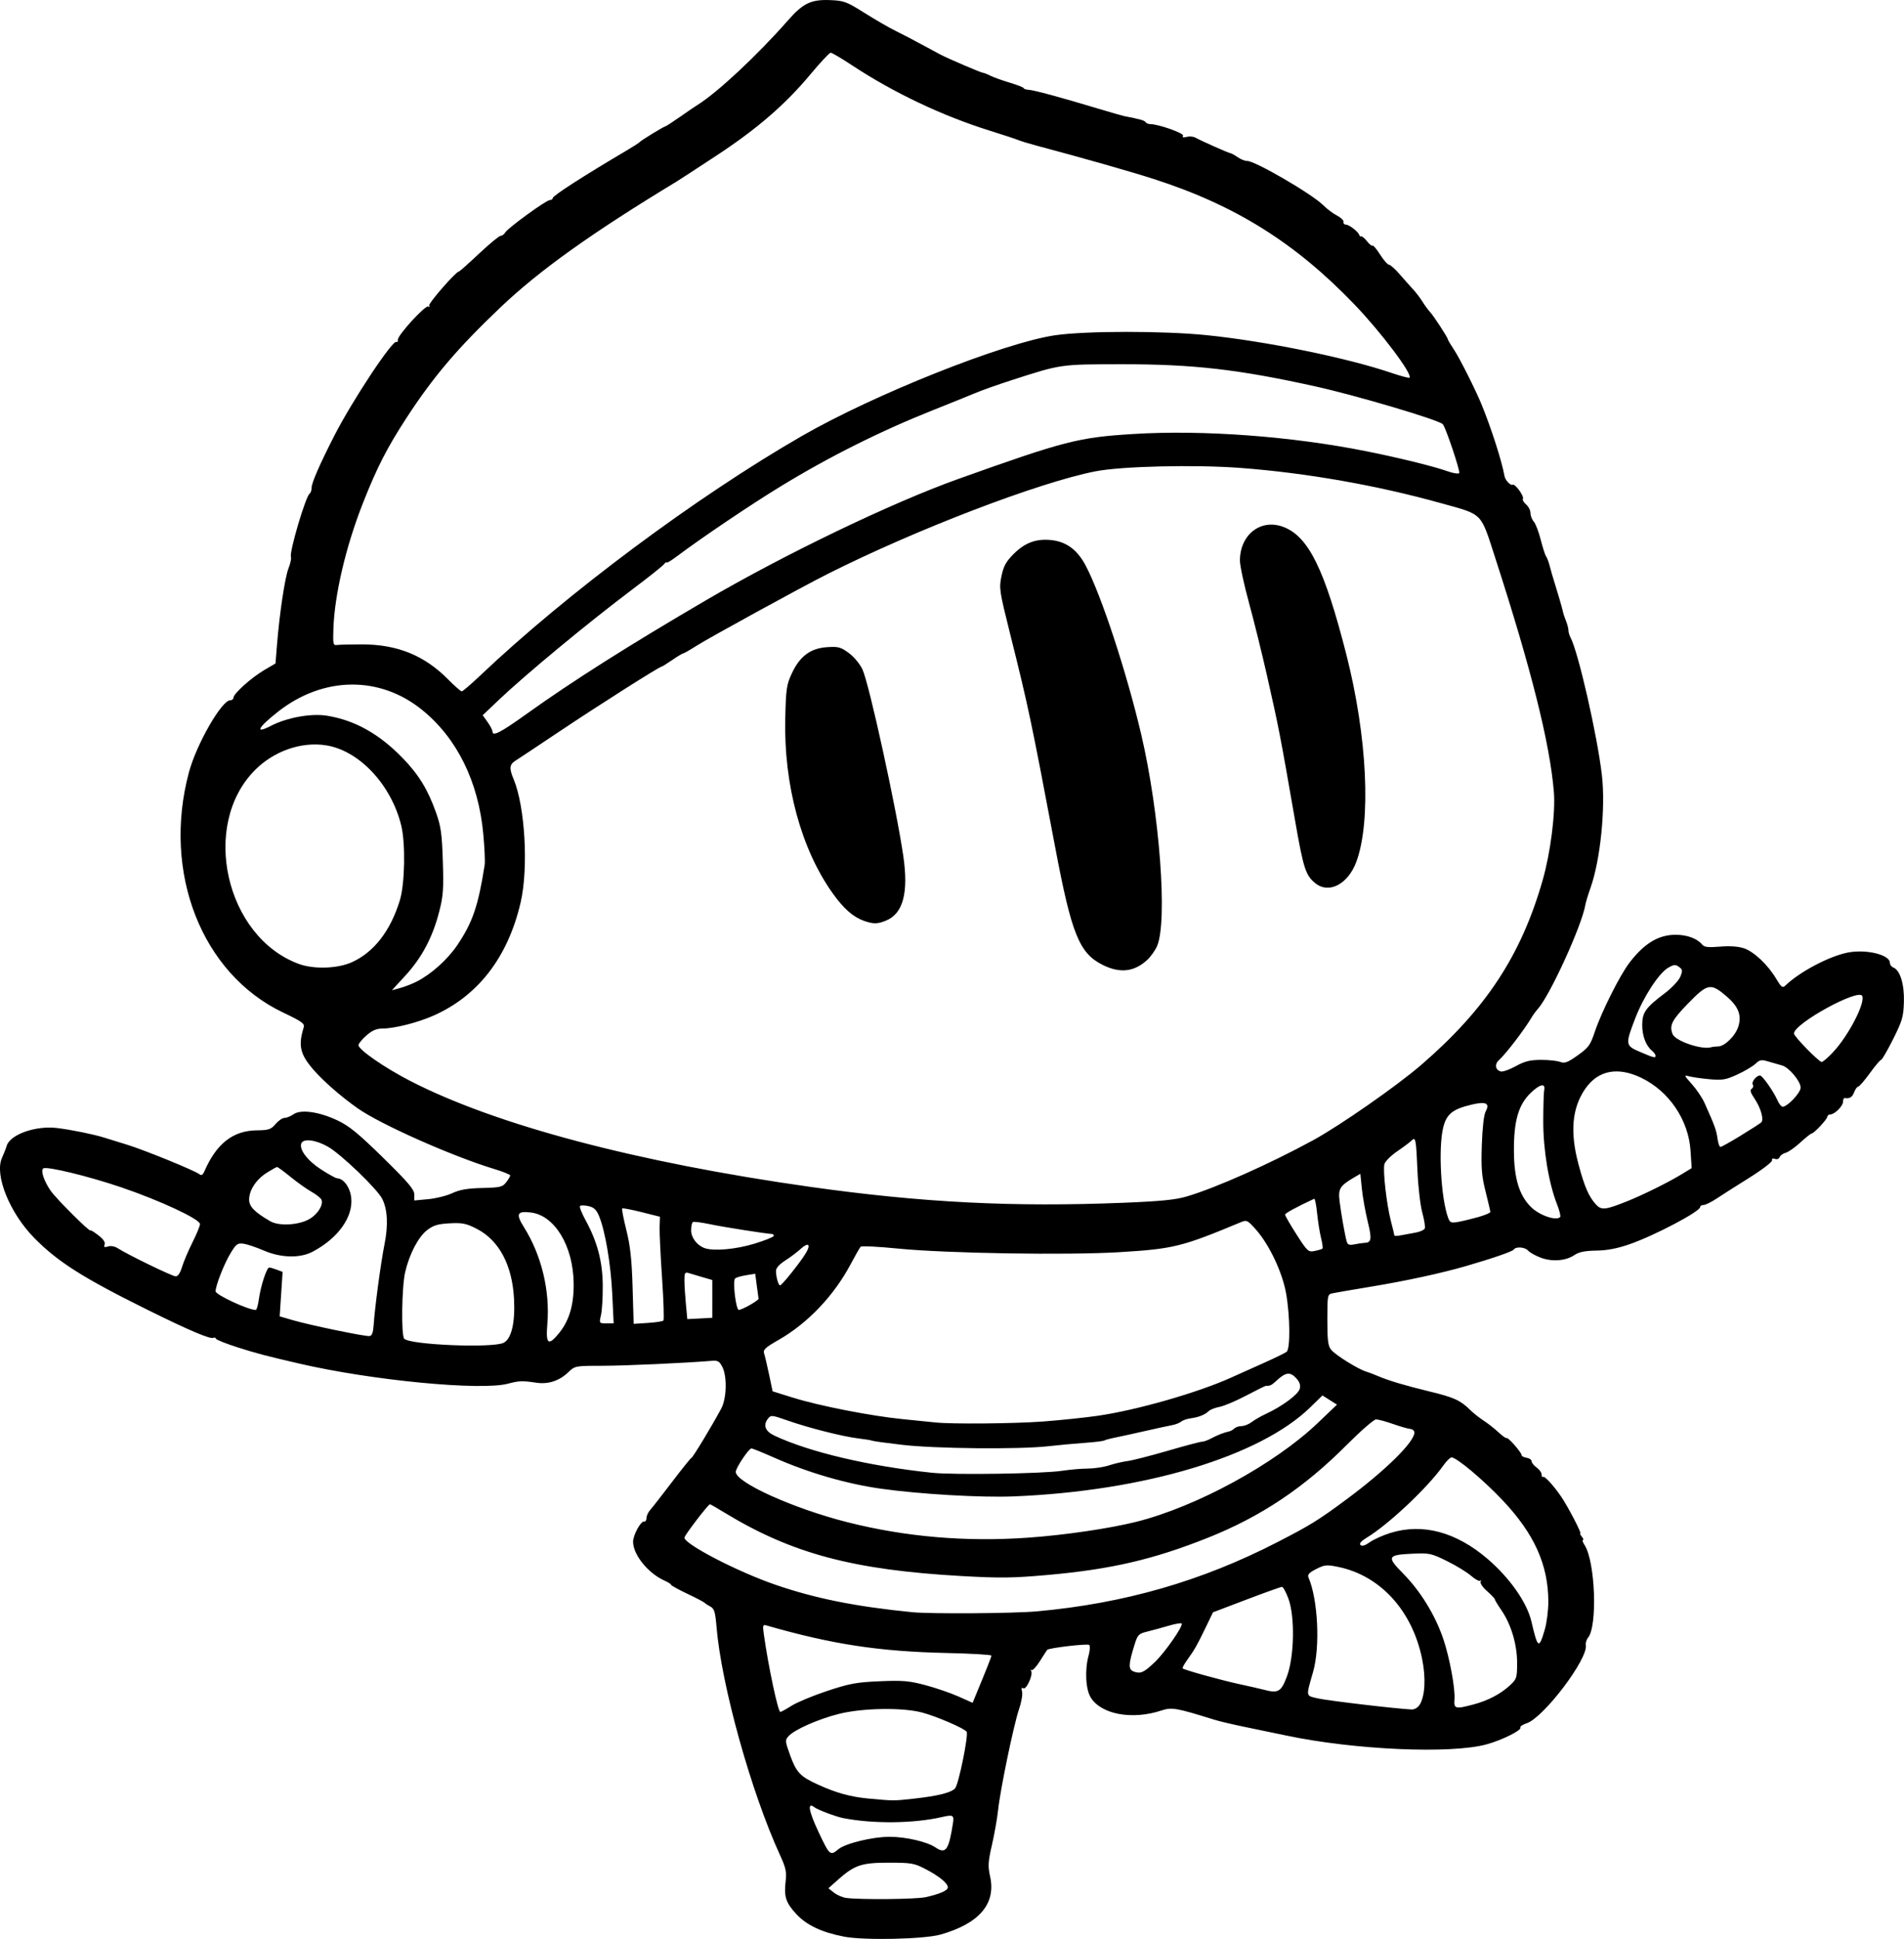 <?xml version="1.0" encoding="UTF-8" standalone="no"?>
<!-- Created with Inkscape (http://www.inkscape.org/) -->

<svg
   width="225.661mm"
   height="229.713mm"
   viewBox="0 0 225.661 229.713"
   version="1.1"
   id="svg5"
   xml:space="preserve"
   xmlns="http://www.w3.org/2000/svg"
   xmlns:svg="http://www.w3.org/2000/svg"><defs
     id="defs2" /><g
     id="layer1"
     transform="translate(-17.696,30.734)"><path
       style="fill:#000000;stroke-width:0.265"
       d="m 117.732,198.709 c -2.638,-0.504 -4.451,-1.363 -5.673,-2.689 -1.23,-1.335 -1.464,-2.057 -1.25,-3.861 0.131,-1.11 0.028,-1.596 -0.656,-3.087 -3.441,-7.499 -6.958,-20.135 -7.537,-27.076 -0.147,-1.765 -0.264,-2.148 -0.732,-2.394 -0.306,-0.161 -0.616,-0.364 -0.689,-0.451 -0.073,-0.087 -0.996,-0.569 -2.051,-1.07 -1.055,-0.501 -1.918,-0.978 -1.918,-1.06 0,-0.082 -0.337,-0.298 -0.749,-0.48 -1.961,-0.868 -3.749,-3.073 -3.749,-4.622 0,-0.779 0.923,-2.472 1.3,-2.386 0.158,0.036 0.288,-0.15 0.288,-0.413 0,-0.264 0.208,-0.71 0.463,-0.992 0.255,-0.282 1.411,-1.763 2.571,-3.291 1.159,-1.528 2.197,-2.816 2.306,-2.863 0.188,-0.08 2.378,-3.705 3.518,-5.822 0.645,-1.198 0.716,-3.789 0.134,-4.941 -0.327,-0.648 -0.546,-0.781 -1.191,-0.726 -3.021,0.258 -10.326,0.589 -13.029,0.592 -3.231,0.003 -3.247,0.006 -4.062,0.785 -1.05,1.004 -2.362,1.43 -3.758,1.221 -1.664,-0.248 -2.058,-0.235 -3.356,0.113 -3.2,0.859 -16.164,-0.386 -24.739,-2.377 -4.008,-0.93 -5.035,-1.2 -7.276,-1.912 -1.382,-0.439 -2.553,-0.905 -2.602,-1.034 -0.049,-0.13 -0.179,-0.18 -0.29,-0.112 -0.342,0.211 -2.865,-0.857 -7.824,-3.313 -7.645,-3.786 -10.626,-5.675 -13.407,-8.496 -2.935,-2.976 -4.757,-7.485 -3.841,-9.509 0.223,-0.493 0.474,-1.134 0.558,-1.425 0.387,-1.339 3.445,-2.419 5.97,-2.109 1.713,0.21 4.322,0.741 5.587,1.137 0.495,0.155 1.733,0.539 2.752,0.853 2.074,0.64 8.025,3.069 8.528,3.482 0.236,0.193 0.402,0.095 0.599,-0.357 1.434,-3.286 3.393,-4.812 6.219,-4.841 1.395,-0.015 1.663,-0.105 2.206,-0.744 0.34,-0.4 0.82,-0.728 1.066,-0.728 0.246,0 0.723,-0.194 1.061,-0.43 0.867,-0.608 3.033,-0.306 5.218,0.727 1.385,0.654 2.478,1.549 5.418,4.431 2.951,2.893 3.683,3.755 3.683,4.333 v 0.721 l 1.654,-0.154 c 0.91,-0.084 2.189,-0.404 2.844,-0.711 0.887,-0.415 1.792,-0.572 3.554,-0.614 2.129,-0.051 2.41,-0.117 2.838,-0.674 0.261,-0.34 0.478,-0.704 0.481,-0.809 0.003,-0.105 -0.857,-0.453 -1.912,-0.773 -4.976,-1.511 -13.433,-5.267 -16.151,-7.172 -1.946,-1.364 -4.102,-3.244 -5.27,-4.596 -1.578,-1.825 -1.81,-2.838 -1.147,-4.995 0.14,-0.457 -0.194,-0.699 -2.442,-1.769 -9.645,-4.592 -14.346,-16.589 -11.156,-28.47 0.889,-3.311 3.878,-8.522 4.888,-8.522 0.214,0 0.388,-0.139 0.388,-0.31 0,-0.47 2.114,-2.368 3.634,-3.262 l 1.349,-0.794 0.169,-2.117 c 0.299,-3.754 0.949,-8.096 1.369,-9.146 0.225,-0.562 0.356,-1.175 0.291,-1.362 -0.205,-0.591 1.758,-7.22 2.223,-7.507 0.124,-0.077 0.226,-0.384 0.226,-0.682 0,-0.581 0.956,-2.77 2.696,-6.174 2.132,-4.169 6.914,-11.387 7.361,-11.111 0.111,0.069 0.185,-0.043 0.166,-0.248 -0.051,-0.518 3.273,-4.15 3.609,-3.942 0.15,0.093 0.197,0.046 0.104,-0.105 -0.147,-0.238 3.172,-4.043 3.527,-4.044 0.073,-1.561e-4 1.144,-0.952 2.381,-2.114 1.237,-1.163 2.392,-2.114 2.567,-2.115 0.175,-7.93e-4 0.416,-0.177 0.536,-0.392 0.292,-0.522 4.865,-3.842 5.292,-3.842 0.185,0 0.336,-0.102 0.336,-0.227 0,-0.28 3.553,-2.569 8.731,-5.626 0.8,-0.472 1.515,-0.932 1.587,-1.022 0.163,-0.201 2.872,-1.856 3.038,-1.856 0.066,0 0.844,-0.506 1.729,-1.124 0.885,-0.618 1.802,-1.244 2.038,-1.389 2.366,-1.459 7.13,-5.905 10.779,-10.061 1.767,-2.012 2.728,-2.473 4.973,-2.384 1.646,0.065 1.952,0.179 4.097,1.529 1.275,0.802 2.913,1.75 3.641,2.105 0.728,0.356 2.128,1.084 3.111,1.619 0.984,0.535 1.996,1.081 2.249,1.212 0.918,0.478 4.811,2.143 5.014,2.145 0.115,7.93e-4 0.506,0.154 0.87,0.34 0.364,0.186 1.406,0.562 2.315,0.834 0.909,0.272 1.654,0.566 1.654,0.652 0,0.086 0.268,0.173 0.595,0.194 0.64,0.04 3.679,0.863 8.136,2.202 1.528,0.459 2.957,0.87 3.175,0.912 1.892,0.367 2.407,0.512 2.532,0.715 0.08,0.129 0.333,0.235 0.564,0.235 0.969,0 4.056,1.096 3.881,1.378 -0.121,0.196 0.018,0.241 0.42,0.136 0.331,-0.086 0.796,-0.05 1.034,0.082 0.733,0.405 3.972,1.844 4.151,1.844 0.093,0 0.485,0.215 0.871,0.478 0.386,0.263 0.881,0.464 1.099,0.446 0.86,-0.068 7.684,3.891 9.035,5.241 0.443,0.443 1.182,0.998 1.64,1.232 0.459,0.234 0.804,0.571 0.768,0.748 -0.036,0.177 0.094,0.322 0.29,0.322 0.382,0 1.498,0.875 1.579,1.237 0.027,0.12 0.131,0.191 0.232,0.157 0.101,-0.034 0.412,0.23 0.692,0.586 0.28,0.356 0.571,0.586 0.647,0.51 0.076,-0.076 0.478,0.4 0.895,1.058 0.417,0.657 0.893,1.199 1.057,1.205 0.165,0.005 0.736,0.516 1.269,1.134 0.533,0.618 1.247,1.422 1.588,1.786 0.34,0.364 0.839,1.019 1.109,1.455 0.27,0.437 0.66,0.97 0.867,1.186 0.42,0.437 2.144,3.079 2.144,3.286 0,0.072 0.341,0.644 0.757,1.269 0.648,0.974 2.539,4.736 3.231,6.429 1.165,2.85 2.415,6.746 2.727,8.506 0.086,0.482 0.731,1.158 0.967,1.013 0.272,-0.168 1.393,1.383 1.211,1.677 -0.074,0.121 0.097,0.418 0.38,0.661 0.284,0.243 0.516,0.701 0.516,1.019 0,0.317 0.175,0.77 0.388,1.006 0.214,0.236 0.584,1.198 0.822,2.138 0.239,0.94 0.524,1.827 0.634,1.973 0.11,0.146 0.294,0.622 0.41,1.058 0.116,0.437 0.247,0.913 0.292,1.058 0.652,2.098 1.224,4.049 1.279,4.366 0.038,0.218 0.205,0.732 0.371,1.142 0.166,0.41 0.302,0.923 0.302,1.142 0,0.218 0.114,0.611 0.254,0.872 0.916,1.712 3.167,11.589 3.713,16.291 0.449,3.872 -0.173,10.036 -1.35,13.361 -0.283,0.8 -0.555,1.693 -0.604,1.984 -0.417,2.479 -4.197,10.757 -5.649,12.371 -0.23,0.256 -0.548,0.686 -0.706,0.957 -0.847,1.448 -3.063,4.345 -3.903,5.103 -0.547,0.493 -0.406,1.205 0.264,1.336 0.242,0.047 1.036,-0.241 1.763,-0.642 1.037,-0.57 1.677,-0.729 2.959,-0.733 0.9,-0.003 1.925,0.105 2.278,0.239 0.534,0.203 0.883,0.073 2.077,-0.774 1.29,-0.915 1.497,-1.201 2.042,-2.824 0.785,-2.336 2.954,-6.659 4.087,-8.143 1.749,-2.291 3.446,-3.32 5.475,-3.32 1.367,0 2.546,0.433 3.146,1.156 0.259,0.312 0.716,0.365 2.12,0.247 1.142,-0.096 2.164,-0.027 2.821,0.19 1.194,0.394 2.858,1.965 3.847,3.632 0.583,0.982 0.747,1.107 1.058,0.807 1.711,-1.648 5.229,-3.506 7.443,-3.931 2.178,-0.418 4.964,0.267 4.964,1.221 0,0.219 0.179,0.467 0.398,0.551 0.807,0.31 1.325,1.974 1.264,4.064 -0.051,1.773 -0.188,2.245 -1.283,4.432 -0.674,1.346 -1.313,2.447 -1.418,2.447 -0.106,0 -0.71,0.714 -1.342,1.587 -0.633,0.873 -1.251,1.587 -1.375,1.587 -0.124,0 -0.338,0.298 -0.477,0.661 -0.226,0.595 -0.536,0.786 -1.124,0.693 -0.109,-0.017 -0.198,0.18 -0.198,0.439 0,0.511 -0.99,1.494 -1.518,1.506 -0.18,0.004 -0.335,0.127 -0.343,0.272 -0.018,0.305 -1.593,1.984 -1.861,1.984 -0.099,0 -0.7,0.48 -1.337,1.066 -0.637,0.586 -1.417,1.133 -1.734,1.215 -0.317,0.082 -0.64,0.315 -0.718,0.517 -0.08,0.209 -0.322,0.299 -0.559,0.208 -0.258,-0.099 -0.388,-0.034 -0.341,0.171 0.042,0.182 -1.184,1.12 -2.724,2.083 -1.541,0.963 -3.295,2.079 -3.897,2.479 -0.603,0.4 -1.277,0.728 -1.498,0.728 -0.221,0 -0.402,0.11 -0.402,0.245 0,0.525 -5.387,3.365 -8.334,4.393 -1.475,0.515 -2.678,0.746 -3.969,0.765 -1.34,0.019 -2.055,0.164 -2.588,0.523 -1.045,0.705 -2.662,0.828 -4.029,0.306 -0.631,-0.241 -1.29,-0.61 -1.465,-0.821 -0.354,-0.426 -1.462,-0.517 -1.695,-0.139 -0.142,0.23 -2.465,1.034 -5.701,1.973 -2.852,0.827 -7.072,1.743 -11.113,2.411 -2.256,0.373 -4.369,0.737 -4.696,0.809 -0.575,0.126 -0.595,0.234 -0.595,3.139 0,2.477 0.082,3.107 0.463,3.565 0.512,0.616 3.181,2.279 4.106,2.558 0.325,0.098 0.947,0.333 1.384,0.522 1.254,0.544 3.248,1.139 6.231,1.862 2.831,0.685 3.598,1.037 4.749,2.177 0.364,0.36 1.078,0.926 1.587,1.257 0.509,0.331 1.306,0.957 1.771,1.391 0.465,0.434 0.895,0.739 0.957,0.677 0.146,-0.146 1.77,1.702 1.77,2.013 0,0.13 0.268,0.275 0.595,0.322 0.327,0.046 0.595,0.231 0.595,0.41 0,0.179 0.268,0.513 0.595,0.743 0.327,0.229 0.595,0.609 0.595,0.843 0,0.234 0.071,0.355 0.157,0.269 0.165,-0.165 1.214,0.969 2.144,2.318 0.768,1.114 2.47,4.366 2.285,4.366 -0.084,0 -0.005,0.179 0.176,0.397 0.181,0.218 0.242,0.397 0.134,0.397 -0.107,0 -0.021,0.268 0.192,0.595 1.268,1.95 1.554,9.604 0.411,10.982 -0.187,0.225 -0.304,0.62 -0.261,0.878 0.276,1.631 -4.999,8.593 -7.016,9.259 -0.481,0.159 -0.814,0.386 -0.74,0.505 0.192,0.311 -2.159,1.481 -3.99,1.986 -4.236,1.169 -15.704,0.665 -23.788,-1.046 -1.019,-0.216 -3.102,-0.647 -4.63,-0.96 -1.528,-0.312 -3.254,-0.716 -3.836,-0.898 -4.517,-1.407 -5.079,-1.507 -6.267,-1.111 -3.473,1.156 -7.168,0.484 -8.413,-1.531 -0.606,-0.98 -0.72,-3.294 -0.246,-4.999 0.156,-0.563 0.185,-1.117 0.065,-1.23 -0.191,-0.179 -4.776,0.358 -4.979,0.583 -0.041,0.046 -0.429,0.646 -0.862,1.333 -0.433,0.687 -0.882,1.164 -0.999,1.058 -0.117,-0.105 -0.134,-0.055 -0.039,0.111 0.256,0.448 -0.573,2.27 -0.932,2.048 -0.202,-0.125 -0.248,0.006 -0.145,0.404 0.085,0.323 -0.079,1.265 -0.364,2.092 -0.624,1.812 -2.23,9.555 -2.48,11.955 -0.098,0.946 -0.422,2.781 -0.719,4.079 -0.466,2.033 -0.497,2.552 -0.229,3.753 0.726,3.245 -1.272,5.594 -5.871,6.899 -1.949,0.553 -9.039,0.707 -11.442,0.248 z m 9.657,-4.672 c 1.694,-0.376 2.646,-0.795 2.646,-1.164 0,-0.484 -1.029,-1.327 -2.646,-2.168 -1.343,-0.699 -1.679,-0.757 -4.366,-0.757 -3.246,0 -4.06,0.279 -6.085,2.086 l -1.058,0.944 0.661,0.522 c 0.364,0.287 1.019,0.569 1.455,0.625 1.715,0.223 8.268,0.16 9.393,-0.09 z m -10.319,-5.69 c 0.826,-0.687 4.079,-1.473 6.068,-1.466 1.946,0.007 4.421,0.581 5.434,1.262 1.221,0.82 1.573,0.328 2.072,-2.897 0.144,-0.928 -0.002,-1.009 -1.285,-0.711 -3.335,0.775 -8.16,0.828 -11.729,0.13 -0.879,-0.172 -3.004,-0.972 -3.415,-1.286 -0.867,-0.661 -0.68,0.437 0.503,2.95 1.302,2.767 1.376,2.831 2.353,2.018 z m 8.864,-5.979 c 2.924,-0.32 4.519,-0.717 4.966,-1.238 0.417,-0.485 1.601,-6.308 1.362,-6.695 -0.241,-0.389 -3.548,-1.817 -5.27,-2.275 -2.335,-0.621 -7.076,-0.543 -9.875,0.161 -2.443,0.614 -5.257,1.858 -5.958,2.633 -0.433,0.479 -0.423,0.595 0.201,2.315 0.715,1.97 1.185,2.467 3.202,3.39 2.24,1.026 3.933,1.495 6.11,1.695 2.949,0.271 2.92,0.271 5.261,0.015 z m -14.405,-11.022 c 0.647,-0.408 2.546,-1.196 4.219,-1.75 2.641,-0.875 3.462,-1.026 6.218,-1.143 2.74,-0.116 3.483,-0.053 5.424,0.465 1.237,0.33 2.998,0.935 3.914,1.345 l 1.665,0.744 0.242,-0.584 c 1.476,-3.563 1.985,-4.847 1.985,-5.009 0,-0.106 -2.381,-0.245 -5.292,-0.31 -8.032,-0.178 -13.561,-1.022 -21.374,-3.265 -0.417,-0.12 -0.453,-0.002 -0.309,1.022 0.538,3.836 1.684,9.227 1.961,9.227 0.094,0 0.7,-0.334 1.347,-0.742 z m 74.429,-0.117 c 0.631,-1.009 0.747,-3.156 0.291,-5.404 -1.162,-5.732 -4.96,-9.897 -9.959,-10.921 -1.363,-0.279 -1.605,-0.256 -2.602,0.253 -0.845,0.431 -1.055,0.664 -0.907,1.007 1.122,2.616 1.394,8.184 0.546,11.162 -0.862,3.027 -0.899,2.808 0.539,3.153 1.085,0.26 9.292,1.232 11.131,1.317 0.345,0.016 0.743,-0.219 0.962,-0.568 z m 6.386,-0.029 c 1.704,-0.455 3.219,-1.248 4.299,-2.252 0.814,-0.756 0.86,-0.898 0.86,-2.674 0,-2.188 -0.711,-4.566 -1.87,-6.25 -0.427,-0.62 -0.776,-1.199 -0.776,-1.287 0,-0.087 -0.416,-0.524 -0.925,-0.971 -0.512,-0.45 -0.848,-0.948 -0.751,-1.116 0.096,-0.167 0.078,-0.217 -0.039,-0.112 -0.117,0.106 -0.605,-0.152 -1.084,-0.573 -0.479,-0.421 -1.762,-1.205 -2.85,-1.743 -1.872,-0.925 -2.093,-0.973 -4.106,-0.881 -2.967,0.135 -3.078,0.36 -1.141,2.315 2.087,2.106 3.838,4.955 4.805,7.816 0.735,2.175 1.415,5.853 1.315,7.118 -0.09,1.14 0.091,1.189 2.262,0.609 z m -22.115,-3.345 c 0.869,-2.334 0.956,-7.071 0.168,-9.194 -0.283,-0.764 -0.626,-1.389 -0.762,-1.389 -0.136,0 -2.03,0.677 -4.211,1.506 l -3.964,1.506 -0.902,1.868 c -1.003,2.077 -1.271,2.545 -2.176,3.807 -0.343,0.478 -0.579,0.915 -0.523,0.97 0.184,0.184 4.636,1.417 6.744,1.869 1.142,0.244 2.433,0.54 2.87,0.656 1.726,0.46 2.062,0.265 2.756,-1.597 z m -15.643,-1.691 c 1.214,-1.161 3.398,-4.314 3.157,-4.555 -0.08,-0.08 -0.781,0.042 -1.558,0.272 -0.777,0.229 -1.909,0.539 -2.517,0.687 -1.012,0.248 -1.138,0.375 -1.497,1.522 -0.745,2.379 -0.765,2.967 -0.105,3.212 0.809,0.301 1.203,0.123 2.521,-1.137 z m 46.2,-3.847 c 0.231,-0.79 0.419,-2.279 0.417,-3.307 -0.009,-4.356 -1.67,-8.035 -5.416,-11.998 -2.305,-2.44 -5.47,-5.091 -6.063,-5.08 -0.16,0.003 -0.606,0.45 -0.991,0.992 -1.844,2.601 -6.472,6.957 -9.043,8.512 -0.672,0.406 -0.923,0.7 -0.748,0.875 0.175,0.175 0.545,0.063 1.102,-0.333 0.461,-0.328 1.552,-0.819 2.425,-1.091 3.83,-1.192 7.806,-0.131 11.549,3.084 2.627,2.255 4.658,5.157 5.181,7.403 0.752,3.23 0.893,3.314 1.587,0.944 z m -60.169,-2.148 c 10.323,-0.937 19.472,-3.568 28.449,-8.183 3.915,-2.012 4.86,-2.597 8.202,-5.071 4.621,-3.421 8.063,-6.808 8.063,-7.934 0,-0.21 -0.215,-0.398 -0.478,-0.418 -0.263,-0.02 -1.182,-0.283 -2.041,-0.585 -0.86,-0.302 -1.771,-0.549 -2.026,-0.549 -0.254,0 -1.806,1.35 -3.449,2.999 -5.085,5.107 -10.221,8.537 -16.539,11.047 -6.434,2.556 -11.403,3.709 -18.858,4.377 -4.196,0.376 -5.669,0.395 -10.319,0.133 -12.807,-0.721 -20.074,-2.662 -28.006,-7.481 -0.925,-0.562 -1.724,-1.022 -1.775,-1.022 -0.203,0 -3.027,3.693 -3.027,3.958 0,0.772 6.287,4.029 10.743,5.565 4.743,1.636 9.534,2.598 16.245,3.265 2.202,0.219 12.031,0.151 14.817,-0.101 z m -1.058,-8.728 c 4.314,-0.303 9.667,-1.089 12.832,-1.884 7.106,-1.784 16.38,-6.831 21.463,-11.68 l 2.302,-2.195 -0.861,-0.545 -0.861,-0.545 -1.421,1.387 c -5.972,5.83 -19.667,9.947 -35.173,10.573 -3.886,0.157 -11.138,-0.264 -15.743,-0.913 -4.092,-0.577 -8.629,-1.897 -12.646,-3.679 -1.353,-0.6 -2.565,-1.091 -2.693,-1.091 -0.314,0 -1.859,2.31 -1.859,2.779 0,1.259 6.848,4.346 13.212,5.957 6.899,1.746 14.04,2.358 21.448,1.837 z m 3.969,-7.916 c 0.946,-0.146 2.341,-0.267 3.1,-0.27 0.759,-0.003 1.89,-0.174 2.514,-0.38 0.624,-0.206 1.61,-0.436 2.192,-0.511 0.582,-0.075 2.721,-0.621 4.753,-1.213 2.032,-0.592 3.859,-1.077 4.06,-1.077 0.201,0 0.682,-0.169 1.068,-0.376 0.766,-0.41 1.555,-0.72 2.126,-0.836 0.201,-0.041 0.493,-0.201 0.648,-0.357 0.156,-0.156 0.541,-0.283 0.856,-0.283 0.315,0 0.857,-0.216 1.204,-0.48 0.347,-0.264 1.107,-0.7 1.689,-0.969 1.914,-0.884 3.841,-2.314 4.006,-2.973 0.113,-0.451 -0.018,-0.823 -0.451,-1.284 -0.697,-0.742 -1.229,-0.672 -2.28,0.302 -0.62,0.575 -0.791,0.659 -1.279,0.634 -0.075,-0.004 -1.125,0.515 -2.334,1.152 -1.209,0.638 -2.632,1.241 -3.163,1.34 -0.531,0.1 -1.117,0.332 -1.304,0.516 -0.427,0.422 -1.181,0.719 -2.153,0.848 -0.416,0.055 -0.911,0.23 -1.102,0.388 -0.19,0.158 -0.683,0.348 -1.096,0.422 -0.413,0.074 -1.822,0.38 -3.132,0.679 -1.31,0.3 -2.895,0.648 -3.523,0.773 -0.628,0.126 -1.238,0.288 -1.355,0.36 -0.117,0.072 -1.151,0.198 -2.297,0.278 -1.147,0.081 -3.114,0.263 -4.371,0.404 -3.427,0.386 -13.335,0.29 -17.271,-0.167 -1.88,-0.218 -3.487,-0.44 -3.572,-0.491 -0.084,-0.052 -0.808,-0.171 -1.609,-0.266 -1.839,-0.217 -5.896,-1.242 -8.429,-2.131 -1.858,-0.652 -1.963,-0.661 -2.312,-0.208 -0.604,0.783 -0.328,1.489 0.786,2.013 4.143,1.947 11.235,3.614 18.687,4.393 2.576,0.269 13.126,0.11 15.346,-0.232 z m -2.249,-5.844 c 2.037,-0.151 4.954,-0.454 6.482,-0.673 4.651,-0.666 11.896,-2.741 15.89,-4.55 0.647,-0.293 2.307,-1.037 3.689,-1.653 1.382,-0.616 2.662,-1.238 2.844,-1.382 0.453,-0.359 0.416,-4.243 -0.065,-6.944 -0.443,-2.486 -1.991,-5.757 -3.568,-7.535 -0.986,-1.113 -1.095,-1.166 -1.785,-0.879 -6.983,2.913 -7.979,3.16 -14.322,3.549 -6.211,0.381 -20.616,0.148 -26.34,-0.425 -2.315,-0.232 -4.298,-0.327 -4.407,-0.212 -0.109,0.116 -0.641,1.043 -1.181,2.062 -1.978,3.73 -5.079,6.99 -8.52,8.96 -1.609,0.921 -1.885,1.179 -1.737,1.624 0.097,0.291 0.362,1.418 0.591,2.504 l 0.415,1.975 2.38,0.743 c 3.153,0.984 9.319,2.19 13.096,2.561 1.673,0.164 3.4,0.338 3.836,0.386 1.885,0.206 9.294,0.142 12.7,-0.11 z m -63.897,-9.325 c 0.934,-0.471 1.384,-2.371 1.235,-5.215 -0.209,-3.995 -1.773,-6.932 -4.412,-8.287 -1.25,-0.642 -1.698,-0.733 -3.202,-0.655 -1.4,0.073 -1.933,0.232 -2.673,0.796 -1.043,0.795 -2.101,2.809 -2.611,4.971 -0.409,1.731 -0.49,7.531 -0.111,7.91 0.729,0.729 10.49,1.127 11.774,0.479 z m 6.541,-1.108 c 1.241,-1.506 1.798,-3.387 1.763,-5.959 -0.059,-4.417 -2.254,-8.037 -5.075,-8.372 -1.652,-0.196 -1.809,0.158 -0.79,1.786 2.058,3.286 3.073,7.501 2.747,11.405 -0.201,2.407 0.101,2.661 1.355,1.14 z m -21.946,-0.934 c 0.125,-2.029 0.849,-7.437 1.29,-9.629 0.459,-2.28 0.36,-4.163 -0.282,-5.406 -0.611,-1.181 -4.869,-5.269 -6.404,-6.147 -1.45,-0.83 -2.936,-1.018 -3.172,-0.403 -0.276,0.72 0.725,2.043 2.332,3.082 0.888,0.574 1.744,1.047 1.904,1.052 0.793,0.024 1.563,1.101 1.683,2.354 0.217,2.262 -1.577,4.754 -4.565,6.338 -1.514,0.803 -3.77,0.749 -5.825,-0.14 -0.873,-0.378 -1.945,-0.736 -2.381,-0.796 -0.709,-0.097 -0.875,0.026 -1.556,1.156 -0.754,1.251 -1.752,3.8 -1.752,4.475 0,0.419 3.859,2.214 4.76,2.214 0.107,0 0.272,-0.566 0.366,-1.257 0.214,-1.577 0.929,-3.77 1.228,-3.77 0.124,0 0.532,0.116 0.906,0.259 l 0.68,0.259 -0.173,2.633 -0.173,2.633 1.56,0.455 c 2.054,0.599 8.594,1.951 9.101,1.881 0.273,-0.038 0.42,-0.427 0.47,-1.243 z m 28.282,-3.768 c -0.172,-3.562 -0.841,-7.484 -1.575,-9.234 -0.307,-0.733 -0.607,-1.01 -1.242,-1.15 -0.46,-0.101 -0.913,-0.108 -1.006,-0.015 -0.093,0.093 0.204,0.848 0.658,1.679 1.398,2.554 2.017,4.897 2.04,7.728 0.011,1.382 -0.082,2.96 -0.207,3.506 -0.227,0.99 -0.226,0.992 0.636,0.992 h 0.864 l -0.169,-3.506 z m 6.062,3.175 c 0.096,-0.096 0.025,-2.353 -0.157,-5.015 -0.182,-2.662 -0.313,-5.391 -0.291,-6.063 l 0.041,-1.223 -2.182,-0.548 c -1.2,-0.301 -2.234,-0.496 -2.297,-0.433 -0.063,0.063 0.16,1.217 0.496,2.564 0.467,1.872 0.641,3.469 0.739,6.777 l 0.128,4.328 1.674,-0.107 c 0.921,-0.059 1.753,-0.185 1.849,-0.281 z m 5.799,-2.568 v -2.237 l -1.162,-0.336 c -0.639,-0.185 -1.383,-0.407 -1.654,-0.492 -0.421,-0.134 -0.492,-0.011 -0.49,0.854 10e-4,0.556 0.078,1.819 0.172,2.808 l 0.17,1.798 1.482,-0.078 1.482,-0.078 z m 4.472,0.712 c 0.568,-0.325 1.022,-0.65 1.01,-0.723 -0.012,-0.073 -0.107,-0.77 -0.211,-1.549 l -0.188,-1.417 -1.087,0.174 c -0.598,0.096 -1.181,0.268 -1.297,0.383 -0.311,0.311 0.097,3.733 0.445,3.728 0.162,-0.002 0.759,-0.27 1.327,-0.595 z m 4.934,-3.833 c 1.605,-2.027 2.158,-2.938 1.968,-3.245 -0.087,-0.14 -0.478,0.047 -0.871,0.415 -0.392,0.369 -1.219,0.993 -1.837,1.387 -0.713,0.454 -1.123,0.91 -1.121,1.246 0.004,0.729 0.287,1.72 0.49,1.719 0.092,-5.3e-4 0.709,-0.685 1.372,-1.521 z m -72.256,-0.66 c 0.185,-0.618 0.74,-1.925 1.232,-2.904 0.493,-0.979 0.896,-1.959 0.896,-2.178 0,-0.587 -4.762,-2.806 -9.375,-4.37 -3.88,-1.315 -8.756,-2.497 -9.192,-2.228 -0.346,0.214 0.056,1.457 0.847,2.618 0.655,0.962 4.755,5.043 4.755,4.734 0,-0.072 0.41,0.182 0.91,0.564 0.593,0.452 0.856,0.837 0.754,1.102 -0.121,0.316 -0.031,0.368 0.401,0.231 0.327,-0.104 0.808,-0.015 1.165,0.216 1.17,0.757 6.432,3.312 6.849,3.325 0.271,0.009 0.541,-0.386 0.758,-1.111 z M 174.434,117.195 c 0.066,-0.066 -0.009,-0.63 -0.166,-1.254 -0.157,-0.624 -0.368,-1.943 -0.468,-2.93 -0.101,-0.988 -0.257,-1.761 -0.346,-1.72 -2.07,0.962 -3.442,1.708 -3.453,1.876 -0.007,0.117 0.601,1.17 1.351,2.34 1.301,2.028 1.402,2.119 2.164,1.967 0.44,-0.088 0.853,-0.214 0.919,-0.279 z m -67.351,-0.575 c 1.273,-0.389 2.315,-0.807 2.315,-0.929 0,-0.123 -0.089,-0.225 -0.198,-0.228 -0.635,-0.015 -5.775,-0.823 -7.334,-1.153 -1.014,-0.214 -1.937,-0.332 -2.051,-0.262 -0.114,0.07 -0.207,0.517 -0.207,0.992 0,0.852 0.693,1.766 1.588,2.093 1.054,0.385 3.699,0.155 5.887,-0.513 z m 72.264,-0.098 c 0.901,-0.012 0.971,-0.405 0.452,-2.527 -0.282,-1.155 -0.595,-2.901 -0.695,-3.882 l -0.182,-1.783 -0.782,0.46 c -1.648,0.969 -1.859,1.322 -1.676,2.805 0.187,1.517 0.629,4.01 0.845,4.761 0.112,0.389 0.306,0.458 0.941,0.331 0.44,-0.088 0.934,-0.162 1.098,-0.164 z m 6.073,-1.211 c 0.557,-0.096 1.071,-0.324 1.141,-0.507 0.07,-0.183 -0.064,-1.031 -0.298,-1.885 -0.234,-0.854 -0.489,-3.041 -0.566,-4.86 -0.166,-3.887 -0.218,-4.153 -0.715,-3.655 -0.194,0.194 -0.961,0.768 -1.704,1.276 -0.743,0.508 -1.42,1.189 -1.504,1.512 -0.198,0.768 0.266,4.811 0.777,6.767 0.22,0.844 0.401,1.597 0.401,1.675 0,0.077 0.327,0.075 0.728,-0.004 0.4,-0.079 1.184,-0.223 1.741,-0.319 z M 54.445,113.648 c 0.941,-0.582 1.584,-1.642 1.356,-2.236 -0.076,-0.197 -0.603,-0.62 -1.172,-0.94 -0.569,-0.32 -1.687,-1.113 -2.483,-1.762 -0.797,-0.649 -1.518,-1.18 -1.604,-1.18 -0.086,0 -0.634,0.302 -1.218,0.671 -1.264,0.798 -2.099,2.064 -2.101,3.182 -10e-4,0.831 0.631,1.481 2.501,2.569 1.061,0.618 3.482,0.462 4.722,-0.305 z m 138.495,-0.202 c 0.764,-0.219 1.389,-0.485 1.389,-0.593 0,-0.107 -0.252,-1.19 -0.559,-2.406 -0.465,-1.838 -0.541,-2.773 -0.449,-5.54 0.067,-2.019 0.244,-3.575 0.451,-3.953 0.532,-0.972 0.057,-1.218 -1.604,-0.831 -2.294,0.534 -3.026,1.116 -3.422,2.717 -0.602,2.437 -0.269,8.451 0.594,10.738 0.209,0.553 0.348,0.604 1.223,0.445 0.543,-0.099 1.613,-0.358 2.377,-0.577 z m 9.664,0.008 c 0.089,-0.089 -0.075,-0.761 -0.364,-1.494 -0.988,-2.507 -1.644,-6.452 -1.638,-9.854 0.003,-1.746 0.052,-3.4 0.108,-3.676 0.177,-0.871 -0.473,-0.752 -1.566,0.289 -1.485,1.412 -2.042,3.335 -2.018,6.959 0.022,3.231 0.641,5.239 2.035,6.602 1.01,0.987 2.964,1.654 3.443,1.175 z m 7.944,-1.87 c 1.952,-0.786 4.898,-2.246 6.494,-3.221 l 1.15,-0.702 -0.134,-2.065 c -0.236,-3.647 -2.558,-7.07 -5.867,-8.649 -2.784,-1.329 -5.099,-0.87 -6.609,1.309 -1.572,2.269 -1.829,5.127 -0.805,8.949 0.716,2.673 1.221,3.834 2.073,4.765 0.64,0.7 1.124,0.649 3.698,-0.386 z m -59.611,0.177 c 4.323,-0.175 6.101,-0.353 7.408,-0.741 3.478,-1.032 9.833,-3.859 14.964,-6.655 3.199,-1.744 9.958,-6.453 12.864,-8.964 7.636,-6.597 11.823,-12.973 14.363,-21.87 0.93,-3.257 1.529,-7.983 1.324,-10.451 -0.476,-5.746 -2.663,-14.477 -6.927,-27.649 -1.791,-5.534 -1.412,-5.145 -6.361,-6.527 -7.64,-2.134 -16.005,-3.607 -23.847,-4.199 -5.431,-0.41 -14.096,-0.206 -17.211,0.405 -6.742,1.324 -21.32,6.912 -31.767,12.177 -3.16,1.592 -14.021,7.542 -15.532,8.508 -0.757,0.484 -1.45,0.88 -1.54,0.88 -0.09,0 -0.683,0.357 -1.317,0.794 -0.635,0.437 -1.214,0.794 -1.287,0.794 -0.248,0 -7.42,4.553 -12.038,7.643 -2.526,1.69 -4.878,3.252 -5.225,3.47 -0.736,0.463 -0.782,0.901 -0.232,2.217 1.353,3.239 1.766,10.521 0.827,14.584 -1.5,6.491 -5.057,11.099 -10.367,13.433 -1.861,0.818 -4.593,1.506 -5.999,1.512 -0.719,0.003 -1.234,0.225 -1.918,0.825 -0.514,0.452 -0.935,0.968 -0.935,1.147 0,0.527 3.092,2.666 6.085,4.211 10.139,5.233 26.933,9.681 47.493,12.579 13.241,1.866 24.02,2.411 37.174,1.877 z m -2.55,-28.178 c -2.773,-1.382 -3.682,-3.629 -5.622,-13.889 -2.871,-15.185 -3.187,-16.682 -5.348,-25.324 -1.276,-5.104 -1.323,-5.416 -1.026,-6.845 0.248,-1.193 0.539,-1.726 1.435,-2.621 1.332,-1.332 2.648,-1.828 4.405,-1.659 1.82,0.175 3.133,1.132 4.133,3.015 1.834,3.45 4.873,12.685 6.594,20.039 2.178,9.304 3.137,22.096 1.877,25.045 -0.216,0.505 -0.735,1.239 -1.153,1.63 -1.539,1.439 -3.239,1.635 -5.295,0.61 z m -28.273,-5.212 c -1.295,-0.453 -2.421,-1.441 -3.729,-3.273 -3.74,-5.241 -5.805,-12.857 -5.62,-20.728 0.082,-3.506 0.154,-3.993 0.785,-5.341 0.946,-2.02 2.2,-2.952 4.158,-3.089 1.329,-0.093 1.616,-0.017 2.577,0.683 0.619,0.451 1.317,1.289 1.632,1.959 0.782,1.664 4.038,16.543 4.842,22.131 0.624,4.333 -0.027,6.774 -2.03,7.611 -1.014,0.424 -1.513,0.433 -2.615,0.048 z m 53.507,-4.441 c -1.174,-0.925 -1.441,-1.743 -2.431,-7.442 -1.755,-10.097 -1.922,-10.96 -3.322,-17.15 -0.598,-2.646 -1.567,-6.557 -2.152,-8.691 -0.585,-2.134 -1.064,-4.369 -1.064,-4.966 0,-3.084 2.486,-5.005 5.157,-3.985 2.97,1.134 4.866,4.977 7.455,15.113 2.482,9.717 2.965,19.802 1.176,24.583 -0.98,2.62 -3.22,3.8 -4.82,2.539 z m 50.389,29.874 c 1.211,-0.74 2.304,-1.443 2.427,-1.561 0.341,-0.327 -0.051,-1.72 -0.792,-2.812 -0.479,-0.705 -0.573,-1.028 -0.344,-1.17 0.174,-0.108 0.235,-0.329 0.134,-0.492 -0.19,-0.308 0.422,-1.086 0.855,-1.086 0.284,0 1.614,1.894 2.09,2.977 0.176,0.4 0.44,0.728 0.588,0.728 0.576,0 2.139,-1.656 2.139,-2.267 0,-0.751 -1.389,-2.409 -2.199,-2.624 -0.318,-0.085 -1.027,-0.289 -1.574,-0.453 -0.884,-0.265 -1.062,-0.236 -1.588,0.259 -0.326,0.306 -1.293,0.878 -2.149,1.269 -1.367,0.626 -1.768,0.693 -3.307,0.552 -0.963,-0.088 -2.049,-0.244 -2.412,-0.345 -0.614,-0.171 -0.589,-0.105 0.339,0.929 0.55,0.612 1.226,1.615 1.501,2.228 1.199,2.672 1.403,3.23 1.533,4.195 0.075,0.561 0.232,1.021 0.347,1.021 0.116,0 1.201,-0.605 2.413,-1.345 z m 10.913,-9.852 c 1.819,-1.927 3.834,-5.783 3.491,-6.678 -0.374,-0.975 -8.1,3.259 -8.1,4.439 0,0.338 2.94,3.352 3.287,3.37 0.134,0.007 0.729,-0.502 1.323,-1.131 z m -21.014,0.382 c 0,-0.128 -0.186,-0.387 -0.414,-0.576 -0.731,-0.607 -1.173,-1.777 -1.164,-3.081 0.011,-1.476 0.408,-2.03 2.675,-3.738 0.822,-0.619 1.646,-1.494 1.833,-1.944 0.3,-0.724 0.283,-0.86 -0.151,-1.177 -0.419,-0.307 -0.607,-0.291 -1.292,0.11 -1.095,0.64 -2.904,3.418 -3.891,5.978 -1.199,3.109 -1.181,3.24 0.553,3.98 1.69,0.721 1.852,0.76 1.852,0.448 z m 7.41,-1.091 c 0.787,0 2.081,-1.28 2.413,-2.387 0.4,-1.336 -0.004,-2.347 -1.423,-3.562 -1.862,-1.594 -2.226,-1.526 -4.529,0.842 -1.947,2.002 -2.252,2.602 -1.854,3.641 0.311,0.812 3.434,1.886 4.554,1.567 0.194,-0.055 0.572,-0.1 0.84,-0.1 z M 67.083,85.56 c 1.708,-0.869 3.643,-2.601 4.787,-4.285 1.828,-2.691 2.506,-4.667 3.268,-9.524 0.062,-0.398 -0.012,-2.063 -0.165,-3.7 -0.578,-6.189 -3.109,-11.32 -7.237,-14.67 -5.036,-4.087 -11.731,-4.006 -17.091,0.206 -2.397,1.884 -2.803,2.689 -0.844,1.675 1.897,-0.982 4.773,-1.504 6.636,-1.204 3.307,0.533 6.21,2.155 8.983,5.021 1.911,1.975 2.968,3.698 3.946,6.435 0.589,1.649 0.709,2.5 0.814,5.783 0.107,3.34 0.048,4.14 -0.445,6.04 -0.777,2.997 -2.046,5.389 -3.97,7.486 l -1.621,1.766 0.997,-0.274 c 0.549,-0.151 1.422,-0.491 1.942,-0.755 z m -7.691,-2.291 c 2.622,-1.179 4.597,-3.728 5.699,-7.356 0.595,-1.958 0.679,-6.739 0.155,-8.864 -1.198,-4.859 -5.024,-8.907 -8.973,-9.492 -2.908,-0.431 -6.112,0.695 -8.345,2.931 -6.508,6.516 -3.512,19.786 5.189,22.981 1.771,0.65 4.581,0.56 6.274,-0.201 z m 20.692,-29.403 c 5.464,-3.91 12.063,-8.091 21.245,-13.461 9.337,-5.461 22.045,-11.572 29.898,-14.378 12.689,-4.533 14.283,-4.942 20.83,-5.345 8.229,-0.506 18.718,0.273 27.588,2.049 3.937,0.788 7.932,1.773 9.639,2.376 0.645,0.228 1.255,0.322 1.355,0.21 0.162,-0.18 -1.612,-5.462 -1.946,-5.796 -0.517,-0.517 -10.176,-3.383 -15.043,-4.463 -9.121,-2.024 -14.547,-2.647 -22.977,-2.638 -7.368,0.008 -7.154,-0.023 -13.097,1.893 -1.601,0.516 -3.565,1.214 -4.366,1.551 -0.8,0.337 -2.971,1.214 -4.824,1.949 -6.265,2.485 -12.399,5.55 -18.195,9.093 -3.599,2.2 -9.312,6.052 -12.348,8.327 -0.63,0.472 -1.145,0.777 -1.145,0.677 0,-0.1 -0.149,0.002 -0.331,0.227 -0.182,0.224 -1.819,1.526 -3.638,2.893 -5.3,3.983 -12.749,10.146 -15.989,13.228 l -1.834,1.745 0.577,0.81 c 0.317,0.446 0.577,0.941 0.577,1.1 0,0.645 0.91,0.182 4.023,-2.046 z m -5.538,-4.506 c 10.32,-9.795 25.65,-21.213 38.16,-28.422 8.6,-4.956 23.999,-11.079 30.064,-11.955 3.629,-0.524 12.814,-0.529 17.922,-0.009 7.043,0.716 16.655,2.681 21.98,4.492 1.077,0.366 2.012,0.612 2.078,0.545 0.391,-0.391 -3.343,-5.356 -6.517,-8.664 -7.013,-7.31 -14.146,-11.77 -23.778,-14.867 -2.796,-0.899 -8.252,-2.452 -13.967,-3.976 -0.873,-0.233 -1.826,-0.524 -2.117,-0.647 -0.291,-0.123 -1.779,-0.613 -3.307,-1.09 -5.655,-1.762 -11.462,-4.516 -16.404,-7.777 -1.237,-0.816 -2.368,-1.482 -2.514,-1.48 -0.146,0.002 -1.217,1.146 -2.381,2.543 -2.995,3.593 -6.338,6.483 -11.166,9.654 -2.299,1.51 -4.418,2.89 -4.709,3.066 -10.041,6.078 -16.25,10.51 -20.863,14.893 -5.085,4.832 -7.97,8.222 -11.145,13.097 -2.315,3.555 -3.51,5.892 -5.181,10.131 -2.015,5.113 -3.357,10.83 -3.491,14.872 -0.061,1.85 -0.03,1.98 0.463,1.912 0.291,-0.04 1.601,-0.071 2.91,-0.07 4.216,0.004 7.416,1.306 10.239,4.164 0.762,0.771 1.481,1.402 1.598,1.402 0.118,0 1.074,-0.817 2.126,-1.815 z"
       id="path8366" /></g></svg>
